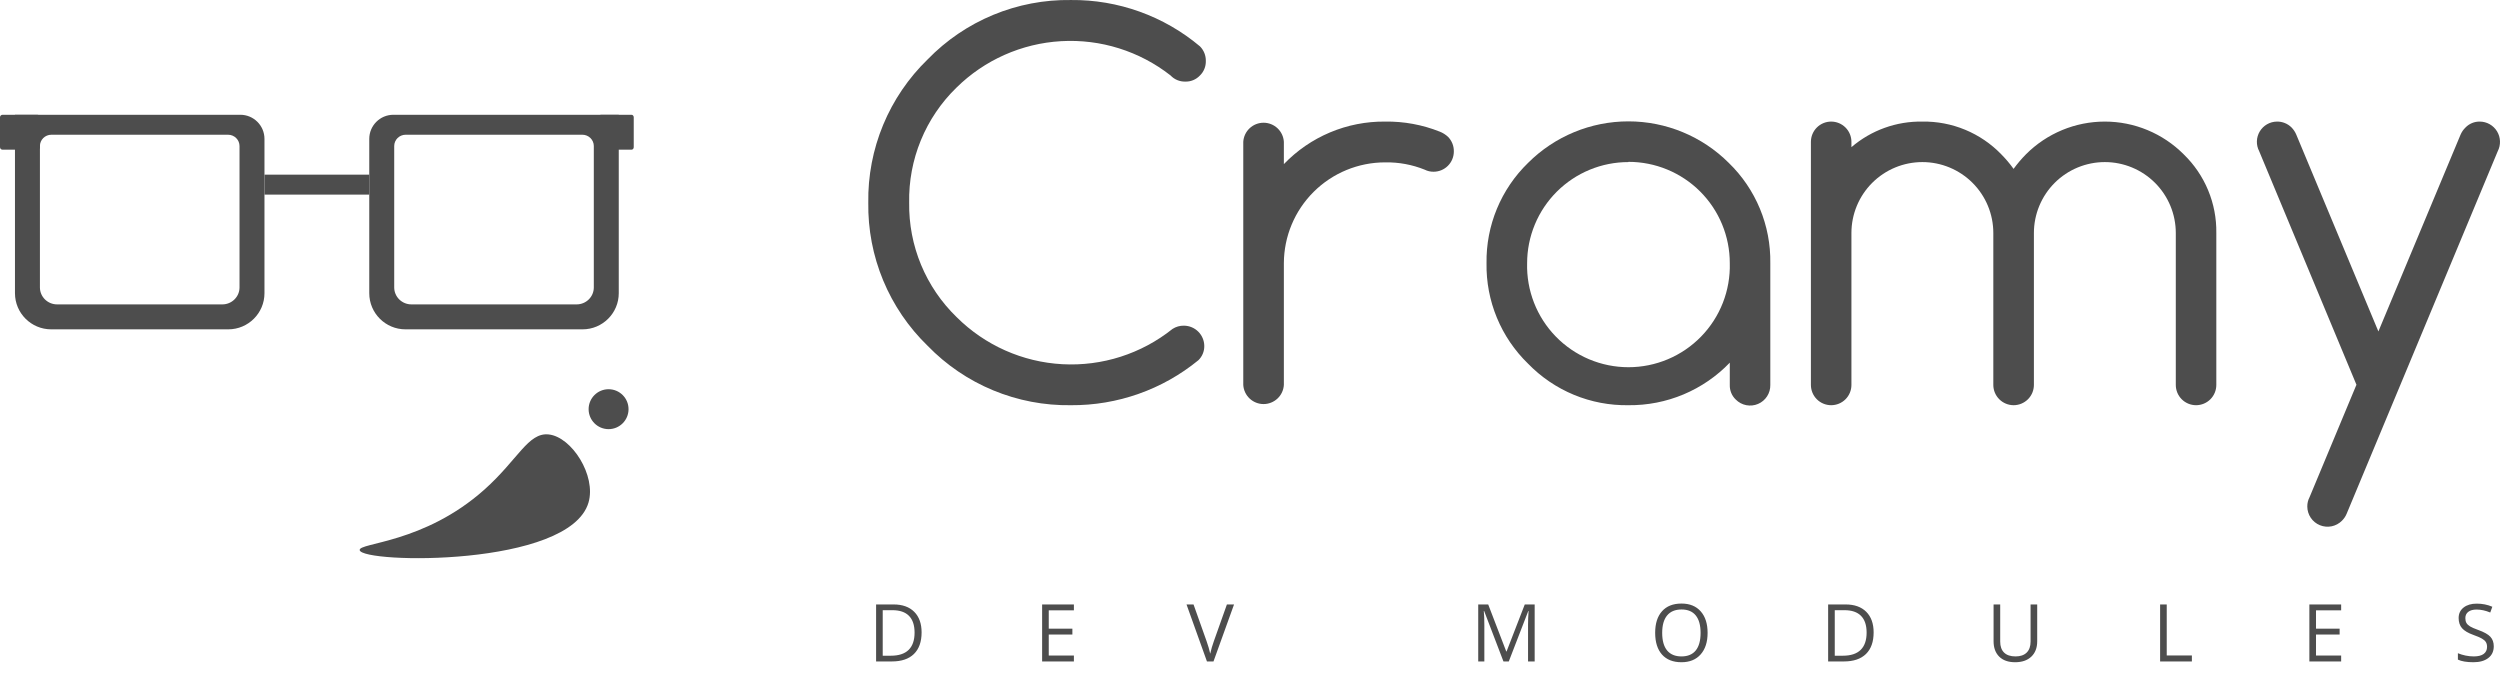 <svg width="501" height="138" viewBox="0 0 501 138" fill="none" xmlns="http://www.w3.org/2000/svg">
<path d="M121.959 86C124.168 86 125.959 84.209 125.959 82C125.959 79.791 124.168 78 121.959 78C119.75 78 117.959 79.791 117.959 82C117.959 84.209 119.75 86 121.959 86Z" fill="#4D4D4D"/>
<path d="M117.938 100.707C114.141 113.686 72.557 112.944 72.081 110.25C71.815 108.735 84.937 108.943 97.075 98.114C103.811 92.109 105.843 86.627 109.952 87.061C114.588 87.555 119.512 95.321 117.938 100.707Z" fill="#4D4D4D"/>
<path fill-rule="evenodd" clip-rule="evenodd" d="M10.255 66H45.745C49.749 66 53 62.758 53 58.753V27.831C53 25.165 50.833 23 48.163 23H3V58.753C3 62.753 6.25 66 10.255 66ZM11.444 61H44.556C46.457 61 48 59.477 48 57.6V29.267C48 28.015 46.971 27 45.704 27H10.296C9.029 27 8 28.015 8 29.267V57.6C8 59.477 9.543 61 11.444 61Z" fill="#4D4D4D"/>
<path d="M7.489 30H0.511C0.23 30 0 29.775 0 29.5V23.5C0 23.225 0.23 23 0.511 23H7.489C7.77 23 8 23.225 8 23.5V29.5C8 29.775 7.77 30 7.489 30Z" fill="#4D4D4D"/>
<path fill-rule="evenodd" clip-rule="evenodd" d="M116.745 66H81.255C77.251 66 74 62.758 74 58.753V27.831C74 25.165 76.167 23 78.837 23H124V58.753C124 62.753 120.75 66 116.745 66ZM115.556 61H82.444C80.543 61 79 59.477 79 57.6V29.267C79 28.015 80.029 27 81.296 27H116.704C117.971 27 119 28.015 119 29.267V57.6C119 59.477 117.457 61 115.556 61Z" fill="#4D4D4D"/>
<path d="M120.447 30H126.553C126.799 30 127 29.775 127 29.5V23.5C127 23.225 126.799 23 126.553 23H120.447C120.201 23 120 23.225 120 23.5V29.5C120 29.775 120.201 30 120.447 30Z" fill="#4D4D4D"/>
<path d="M74 35H53V39H74V35Z" fill="#4D4D4D"/>
<path d="M237.279 65.265C238.355 65.277 239.383 65.71 240.143 66.472C240.902 67.233 241.332 68.262 241.339 69.338C241.346 69.866 241.246 70.39 241.044 70.878C240.843 71.367 240.544 71.809 240.167 72.179C232.966 78.075 223.928 81.267 214.619 81.203C209.275 81.283 203.97 80.269 199.032 78.223C194.094 76.178 189.627 73.144 185.906 69.308C182.068 65.589 179.033 61.125 176.986 56.19C174.939 51.255 173.925 45.953 174.005 40.611C173.923 35.267 174.938 29.963 176.984 25.025C179.031 20.087 182.067 15.62 185.906 11.899C189.627 8.064 194.094 5.03 199.032 2.984C203.97 0.939 209.275 -0.075 214.619 0.004C224.071 -0.085 233.242 3.209 240.475 9.292C240.857 9.676 241.158 10.134 241.36 10.637C241.561 11.141 241.659 11.68 241.647 12.222C241.662 12.767 241.563 13.309 241.356 13.813C241.149 14.318 240.839 14.774 240.445 15.151C240.069 15.547 239.613 15.858 239.108 16.066C238.603 16.273 238.06 16.37 237.514 16.352C236.966 16.364 236.422 16.26 235.917 16.048C235.412 15.836 234.958 15.521 234.582 15.122C228.353 10.24 220.555 7.797 212.652 8.25C204.749 8.703 197.282 12.021 191.652 17.583C188.585 20.572 186.163 24.157 184.537 28.118C182.911 32.079 182.115 36.331 182.198 40.611C182.132 44.885 182.944 49.127 184.582 53.075C186.221 57.023 188.652 60.593 191.725 63.566C197.384 69.199 204.919 72.552 212.894 72.987C220.869 73.422 228.725 70.908 234.963 65.924C235.65 65.474 236.458 65.244 237.279 65.265V65.265Z" fill="#4D4D4D"/>
<path d="M249.151 28.423C249.213 27.387 249.669 26.414 250.425 25.703C251.181 24.991 252.18 24.595 253.219 24.595C254.257 24.595 255.256 24.991 256.012 25.703C256.768 26.414 257.224 27.387 257.286 28.423V32.891C259.908 30.16 263.062 27.994 266.553 26.528C270.044 25.062 273.799 24.326 277.586 24.365C281.323 24.31 285.033 24.992 288.506 26.372C289.13 26.613 289.702 26.971 290.191 27.427C290.569 27.814 290.866 28.273 291.065 28.776C291.264 29.279 291.36 29.816 291.349 30.357C291.349 30.89 291.244 31.417 291.04 31.91C290.836 32.402 290.537 32.849 290.16 33.226C289.783 33.603 289.335 33.902 288.843 34.106C288.35 34.31 287.822 34.415 287.289 34.415C286.673 34.423 286.065 34.282 285.516 34.004C282.998 32.989 280.301 32.491 277.586 32.539C272.216 32.536 267.064 34.66 263.258 38.447C259.453 42.233 257.305 47.373 257.286 52.74V77.145C257.224 78.181 256.768 79.154 256.012 79.866C255.256 80.577 254.257 80.974 253.219 80.974C252.18 80.974 251.181 80.577 250.425 79.866C249.669 79.154 249.213 78.181 249.151 77.145V28.423Z" fill="#4D4D4D"/>
<path d="M346.65 72.678C344.026 75.41 340.869 77.576 337.376 79.042C333.882 80.508 330.124 81.244 326.335 81.203C322.592 81.262 318.877 80.555 315.419 79.124C311.96 77.692 308.831 75.569 306.226 72.883C303.534 70.272 301.407 67.138 299.975 63.674C298.543 60.209 297.837 56.488 297.9 52.74C297.843 49 298.552 45.288 299.984 41.831C301.416 38.375 303.54 35.248 306.226 32.642C311.56 27.314 318.793 24.322 326.335 24.322C333.877 24.322 341.11 27.314 346.445 32.642C349.133 35.246 351.258 38.373 352.69 41.83C354.122 45.286 354.83 49 354.77 52.74V77.146C354.787 77.954 354.561 78.749 354.121 79.427C353.682 80.106 353.049 80.637 352.304 80.952C351.559 81.268 350.737 81.353 349.943 81.196C349.15 81.04 348.421 80.65 347.852 80.075C347.457 79.699 347.146 79.243 346.938 78.739C346.731 78.234 346.633 77.691 346.65 77.146V72.678ZM326.335 32.481C323.671 32.479 321.033 33.002 318.571 34.019C316.109 35.036 313.872 36.528 311.987 38.409C310.102 40.29 308.606 42.524 307.585 44.983C306.564 47.442 306.037 50.078 306.035 52.74C305.962 55.452 306.434 58.15 307.421 60.676C308.409 63.202 309.893 65.505 311.786 67.448C313.679 69.392 315.942 70.936 318.443 71.991C320.943 73.046 323.629 73.589 326.343 73.589C329.056 73.589 331.742 73.046 334.243 71.991C336.743 70.936 339.006 69.392 340.899 67.448C342.792 65.505 344.276 63.202 345.264 60.676C346.251 58.15 346.723 55.452 346.65 52.74C346.654 50.073 346.131 47.431 345.111 44.966C344.092 42.501 342.596 40.261 340.709 38.375C338.821 36.489 336.58 34.994 334.114 33.975C331.647 32.956 329.004 32.433 326.335 32.437V32.481Z" fill="#4D4D4D"/>
<path d="M371.026 77.145C371.026 78.222 370.598 79.254 369.837 80.015C369.075 80.776 368.043 81.203 366.966 81.203C365.889 81.203 364.856 80.776 364.095 80.015C363.334 79.254 362.906 78.222 362.906 77.145V28.423C362.906 27.347 363.334 26.315 364.095 25.554C364.856 24.793 365.889 24.365 366.966 24.365C368.043 24.365 369.075 24.793 369.837 25.554C370.598 26.315 371.026 27.347 371.026 28.423V29.492C374.978 26.104 380.036 24.28 385.243 24.365C388.185 24.32 391.104 24.878 393.822 26.004C396.539 27.13 398.997 28.801 401.044 30.913C401.946 31.823 402.774 32.803 403.521 33.843C404.277 32.806 405.11 31.826 406.012 30.913C408.085 28.837 410.546 27.191 413.256 26.067C415.966 24.943 418.871 24.364 421.805 24.364C424.739 24.364 427.645 24.943 430.355 26.067C433.065 27.191 435.526 28.837 437.598 30.913C439.711 32.956 441.382 35.41 442.509 38.124C443.636 40.837 444.194 43.753 444.15 46.69V77.145C444.15 78.222 443.722 79.254 442.961 80.015C442.2 80.776 441.167 81.203 440.09 81.203C439.013 81.203 437.981 80.776 437.219 80.015C436.458 79.254 436.03 78.222 436.03 77.145V46.69C436.03 44.824 435.662 42.977 434.948 41.253C434.233 39.529 433.186 37.962 431.866 36.643C430.546 35.323 428.978 34.277 427.253 33.562C425.529 32.849 423.68 32.481 421.813 32.481C419.946 32.481 418.097 32.849 416.372 33.562C414.647 34.277 413.08 35.323 411.759 36.643C410.439 37.962 409.392 39.529 408.678 41.253C407.963 42.977 407.595 44.824 407.595 46.69V77.145C407.591 78.223 407.16 79.255 406.397 80.016C405.633 80.776 404.599 81.203 403.521 81.203C402.445 81.199 401.415 80.77 400.654 80.01C399.893 79.25 399.464 78.22 399.461 77.145V46.69C399.461 42.922 397.963 39.308 395.296 36.643C392.63 33.978 389.014 32.481 385.243 32.481C381.473 32.481 377.856 33.978 375.19 36.643C372.524 39.308 371.026 42.922 371.026 46.69V77.145Z" fill="#4D4D4D"/>
<path d="M472.232 77.102L452.738 30.298C452.418 29.684 452.26 28.998 452.28 28.305C452.301 27.612 452.498 26.936 452.853 26.342C453.209 25.747 453.711 25.253 454.312 24.907C454.913 24.561 455.592 24.375 456.285 24.366C456.828 24.355 457.367 24.453 457.87 24.654C458.374 24.855 458.832 25.156 459.217 25.538C459.63 25.959 459.958 26.457 460.184 27.002L476.629 66.422L493.089 27.002C493.323 26.45 493.667 25.952 494.101 25.538C494.47 25.159 494.913 24.86 495.401 24.658C495.89 24.457 496.415 24.357 496.944 24.366C497.641 24.369 498.325 24.55 498.931 24.893C499.538 25.236 500.046 25.729 500.408 26.324C500.77 26.919 500.972 27.597 500.997 28.293C501.022 28.988 500.868 29.679 500.55 30.298L470.298 102.884C470.081 103.434 469.751 103.933 469.33 104.348C468.765 104.92 468.043 105.311 467.255 105.472C466.467 105.632 465.649 105.556 464.905 105.251C464.161 104.947 463.524 104.428 463.075 103.762C462.626 103.095 462.385 102.31 462.383 101.507C462.375 100.853 462.531 100.209 462.837 99.632L472.232 77.102Z" fill="#4D4D4D"/>
<path d="M184.688 126.733C184.688 128.619 184.174 130.062 183.148 131.062C182.128 132.056 180.656 132.554 178.734 132.554H175.57V121.132H179.07C180.846 121.132 182.227 121.624 183.211 122.608C184.195 123.593 184.688 124.968 184.688 126.733ZM183.281 126.78C183.281 125.291 182.906 124.168 182.156 123.413C181.411 122.658 180.302 122.28 178.828 122.28H176.898V131.405H178.516C180.099 131.405 181.289 131.017 182.086 130.241C182.883 129.46 183.281 128.306 183.281 126.78ZM215.209 132.554H208.842V121.132H215.209V122.312H210.17V125.991H214.905V127.163H210.17V131.366H215.209V132.554ZM245.872 121.132H247.302L243.184 132.554H241.872L237.778 121.132H239.184L241.809 128.522C242.111 129.371 242.351 130.197 242.528 130.999C242.716 130.155 242.96 129.314 243.263 128.476L245.872 121.132ZM301.291 132.554L297.416 122.429H297.353C297.426 123.231 297.463 124.184 297.463 125.288V132.554H296.236V121.132H298.236L301.853 130.554H301.916L305.564 121.132H307.548V132.554H306.22V125.194C306.22 124.351 306.257 123.434 306.33 122.444H306.267L302.361 132.554H301.291ZM342.203 126.827C342.203 128.655 341.74 130.093 340.812 131.14C339.891 132.187 338.607 132.71 336.961 132.71C335.279 132.71 333.979 132.197 333.062 131.171C332.151 130.14 331.695 128.687 331.695 126.812C331.695 124.952 332.154 123.512 333.07 122.491C333.987 121.465 335.289 120.952 336.977 120.952C338.617 120.952 339.898 121.473 340.82 122.515C341.742 123.556 342.203 124.994 342.203 126.827ZM333.102 126.827C333.102 128.374 333.43 129.549 334.086 130.351C334.747 131.147 335.706 131.546 336.961 131.546C338.227 131.546 339.182 131.147 339.828 130.351C340.474 129.554 340.797 128.379 340.797 126.827C340.797 125.291 340.474 124.127 339.828 123.335C339.188 122.538 338.237 122.14 336.977 122.14C335.711 122.14 334.747 122.541 334.086 123.343C333.43 124.14 333.102 125.301 333.102 126.827ZM375.475 126.733C375.475 128.619 374.962 130.062 373.936 131.062C372.915 132.056 371.444 132.554 369.522 132.554H366.358V121.132H369.858C371.634 121.132 373.014 121.624 373.998 122.608C374.983 123.593 375.475 124.968 375.475 126.733ZM374.069 126.78C374.069 125.291 373.694 124.168 372.944 123.413C372.199 122.658 371.09 122.28 369.616 122.28H367.686V131.405H369.303C370.886 131.405 372.077 131.017 372.873 130.241C373.67 129.46 374.069 128.306 374.069 126.78ZM408.255 121.132V128.522C408.255 129.825 407.861 130.848 407.075 131.593C406.289 132.338 405.208 132.71 403.833 132.71C402.458 132.71 401.393 132.335 400.637 131.585C399.887 130.835 399.512 129.804 399.512 128.491V121.132H400.841V128.585C400.841 129.538 401.101 130.27 401.622 130.78C402.143 131.291 402.908 131.546 403.919 131.546C404.882 131.546 405.624 131.291 406.145 130.78C406.666 130.265 406.927 129.528 406.927 128.569V121.132H408.255ZM432.886 132.554V121.132H434.214V131.351H439.253V132.554H432.886ZM469.166 132.554H462.798V121.132H469.166V122.312H464.127V125.991H468.861V127.163H464.127V131.366H469.166V132.554ZM499.75 129.515C499.75 130.52 499.385 131.304 498.656 131.866C497.927 132.429 496.938 132.71 495.688 132.71C494.333 132.71 493.292 132.535 492.562 132.187V130.905C493.031 131.103 493.542 131.259 494.094 131.374C494.646 131.489 495.193 131.546 495.734 131.546C496.62 131.546 497.286 131.379 497.734 131.046C498.182 130.707 498.406 130.239 498.406 129.64C498.406 129.244 498.326 128.921 498.164 128.671C498.008 128.416 497.742 128.181 497.367 127.968C496.997 127.754 496.432 127.512 495.672 127.241C494.609 126.861 493.849 126.41 493.391 125.89C492.938 125.369 492.711 124.689 492.711 123.851C492.711 122.97 493.042 122.27 493.703 121.749C494.365 121.228 495.24 120.968 496.328 120.968C497.464 120.968 498.508 121.176 499.461 121.593L499.047 122.749C498.104 122.353 497.188 122.155 496.297 122.155C495.594 122.155 495.044 122.306 494.648 122.608C494.253 122.91 494.055 123.33 494.055 123.866C494.055 124.262 494.128 124.588 494.273 124.843C494.419 125.093 494.664 125.325 495.008 125.538C495.357 125.746 495.888 125.978 496.602 126.233C497.799 126.66 498.622 127.119 499.07 127.608C499.523 128.098 499.75 128.733 499.75 129.515Z" fill="#4D4D4D"/>
</svg>

